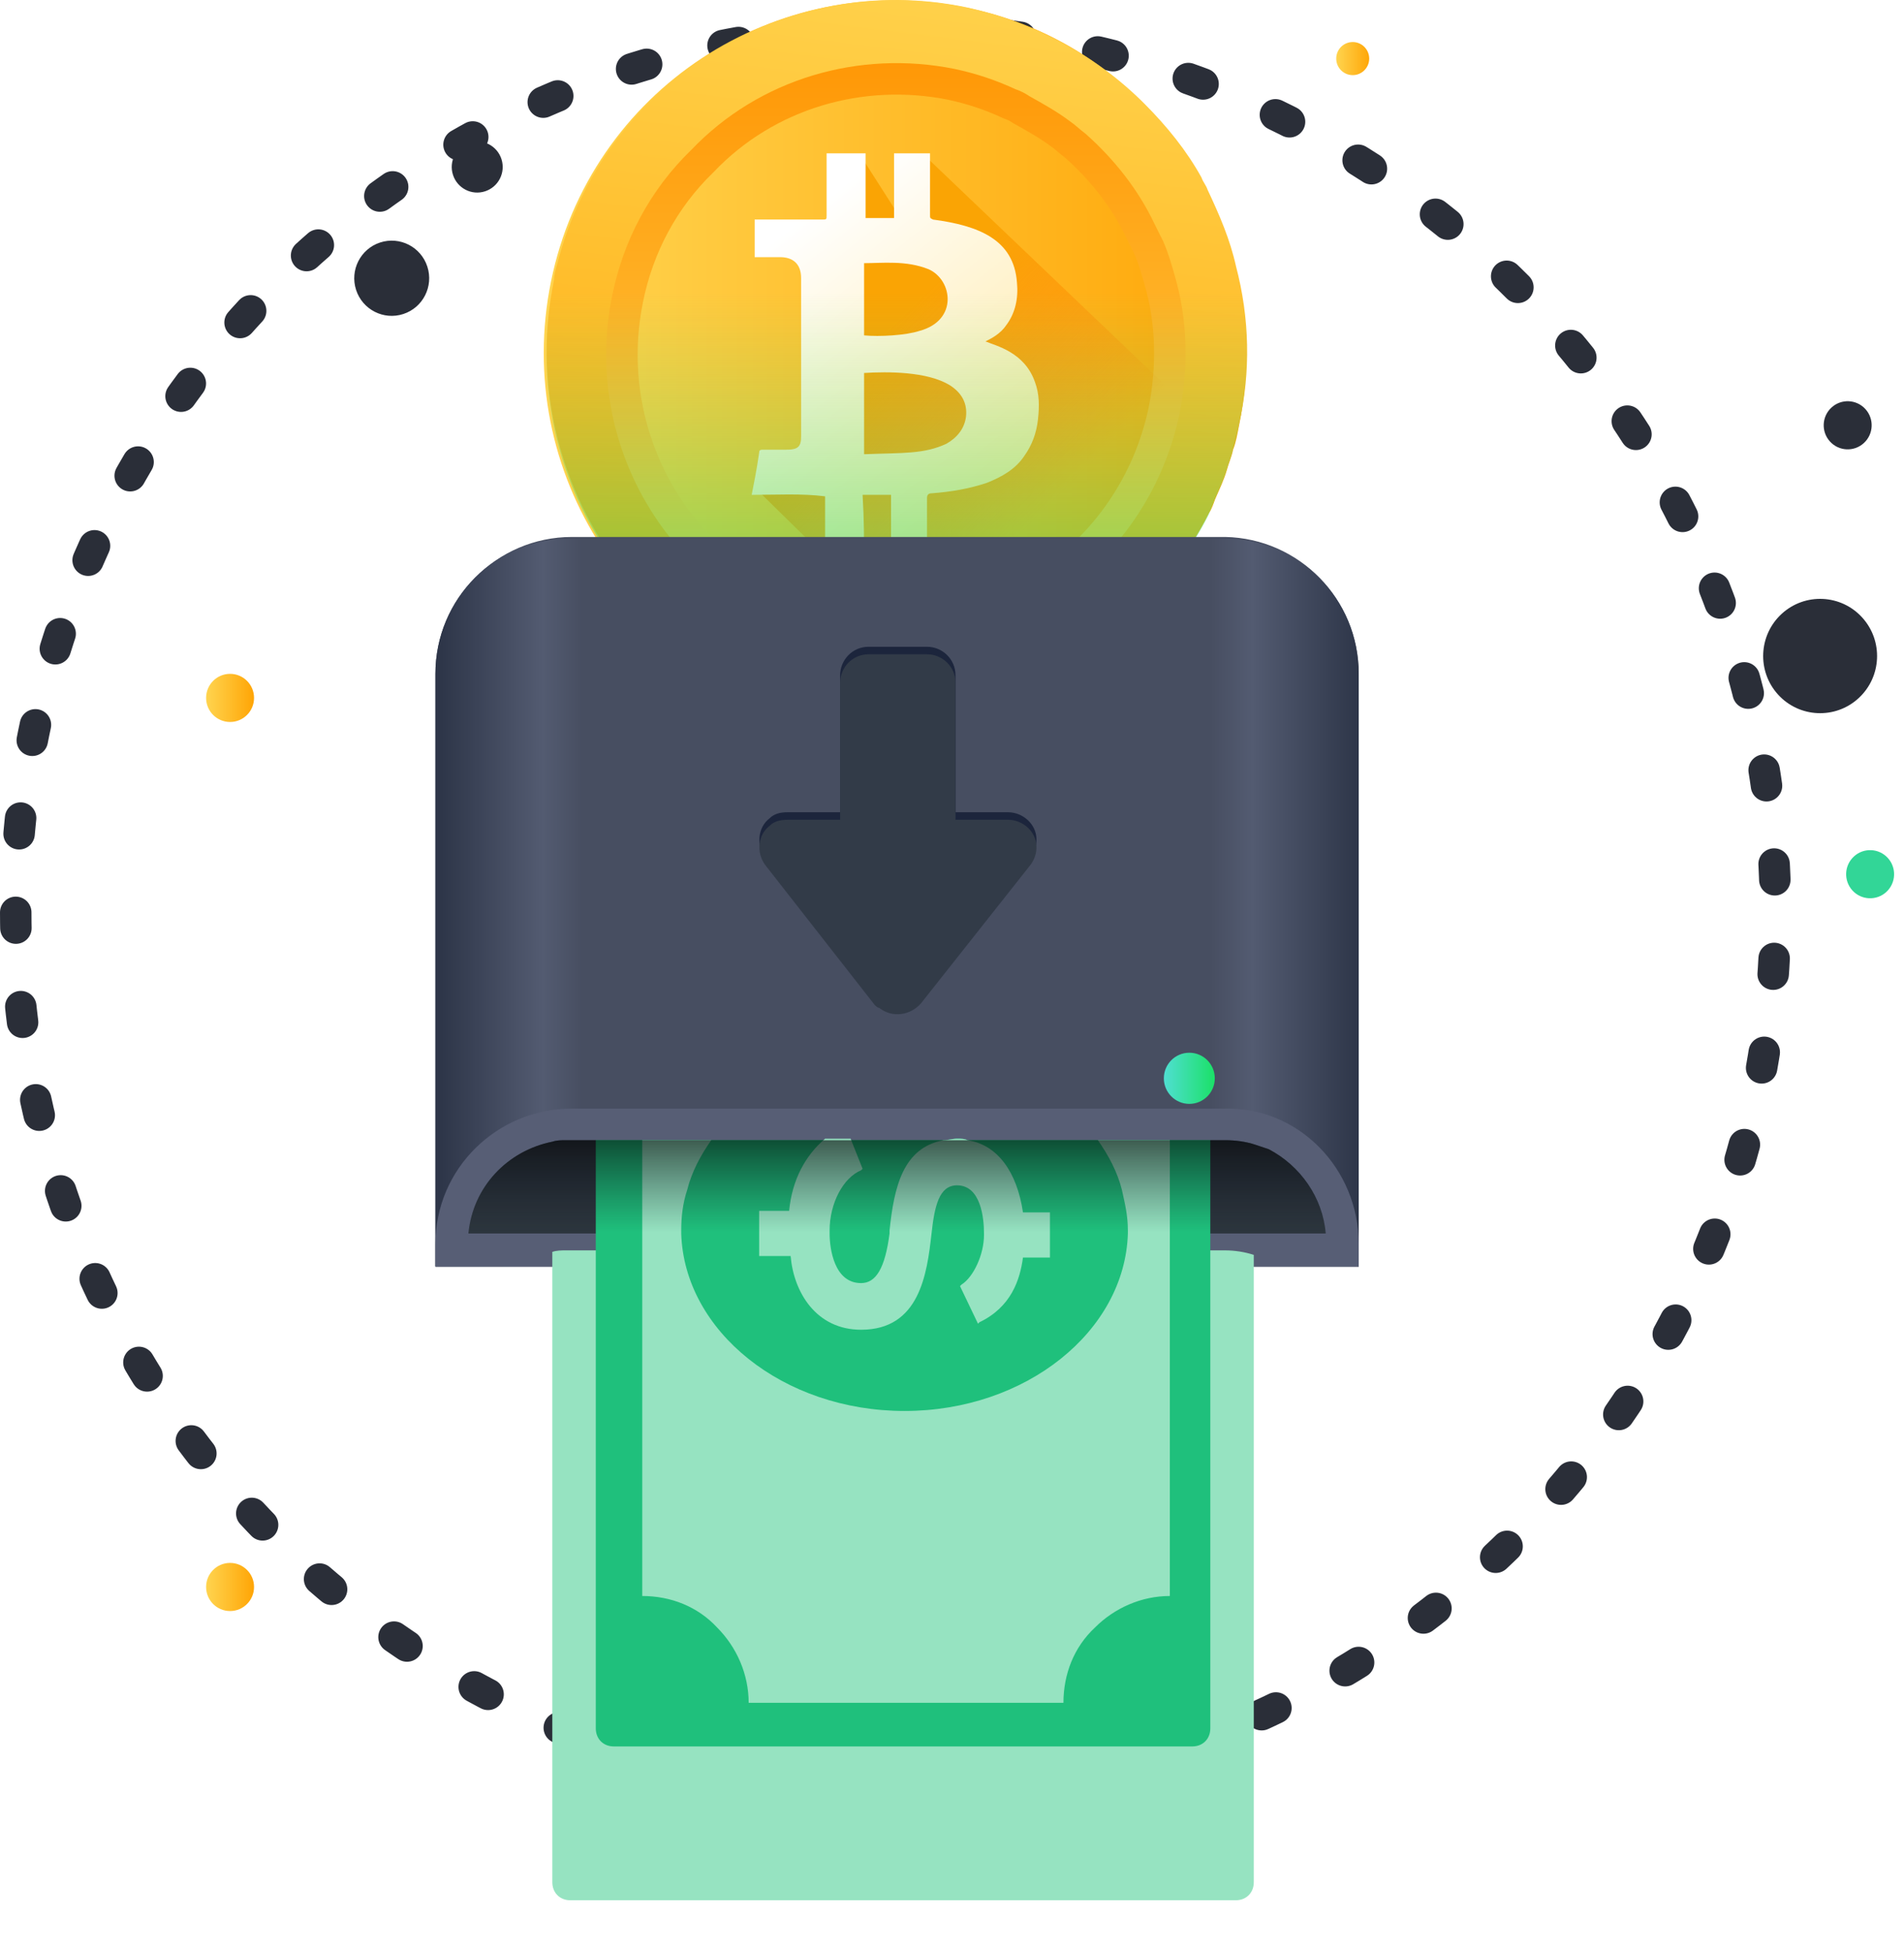<svg width="121" height="124" viewBox="0 0 121 124" fill="none" xmlns="http://www.w3.org/2000/svg">
<path d="M56.913 80.553C69.381 80.553 79.488 70.413 79.488 57.905C79.488 45.397 69.381 35.257 56.913 35.257C44.446 35.257 34.338 45.397 34.338 57.905C34.338 70.413 44.446 80.553 56.913 80.553Z" fill="white"/>
<path d="M56.913 114C87.793 114 112.826 88.886 112.826 57.906C112.826 26.925 87.793 1.811 56.913 1.811C26.033 1.811 1 26.925 1 57.906C1 88.886 26.033 114 56.913 114Z" stroke="#2A2E38" stroke-width="2" stroke-miterlimit="10" stroke-linecap="round" stroke-linejoin="round" stroke-dasharray="1 5"/>
<path d="M25.63 19.948C26.881 19.541 27.565 18.193 27.158 16.938C26.752 15.683 25.408 14.996 24.158 15.404C22.907 15.812 22.223 17.16 22.629 18.415C23.036 19.67 24.379 20.356 25.63 19.948Z" fill="#2A2E38"/>
<path d="M30.828 12.153C31.679 11.876 32.144 10.96 31.867 10.106C31.591 9.253 30.677 8.786 29.827 9.064C28.977 9.341 28.511 10.257 28.788 11.111C29.064 11.964 29.978 12.431 30.828 12.153Z" fill="#2A2E38"/>
<path d="M118.111 44.355C119.587 43.002 119.69 40.705 118.341 39.224C116.993 37.744 114.703 37.641 113.228 38.993C111.752 40.346 111.649 42.643 112.997 44.124C114.346 45.604 116.635 45.708 118.111 44.355Z" fill="#2A2E38"/>
<path d="M118.449 28.145C119.07 27.576 119.114 26.609 118.546 25.985C117.978 25.362 117.014 25.318 116.393 25.888C115.771 26.458 115.728 27.425 116.296 28.048C116.864 28.672 117.828 28.715 118.449 28.145Z" fill="#2A2E38"/>
<path d="M14.621 102.342C15.463 102.342 16.145 101.657 16.145 100.813C16.145 99.968 15.463 99.284 14.621 99.284C13.779 99.284 13.097 99.968 13.097 100.813C13.097 101.657 13.779 102.342 14.621 102.342Z" fill="url(#paint0_linear)"/>
<path d="M14.621 45.864C15.463 45.864 16.145 45.18 16.145 44.335C16.145 43.491 15.463 42.806 14.621 42.806C13.779 42.806 13.097 43.491 13.097 44.335C13.097 45.18 13.779 45.864 14.621 45.864Z" fill="url(#paint1_linear)"/>
<path d="M85.965 4.773C86.544 4.773 87.013 4.302 87.013 3.722C87.013 3.141 86.544 2.671 85.965 2.671C85.386 2.671 84.917 3.141 84.917 3.722C84.917 4.302 85.386 4.773 85.965 4.773Z" fill="url(#paint2_linear)"/>
<path d="M119.875 56.663C120.496 56.093 120.54 55.126 119.972 54.503C119.404 53.879 118.44 53.836 117.819 54.406C117.197 54.975 117.154 55.942 117.722 56.566C118.29 57.189 119.254 57.233 119.875 56.663Z" fill="#32D697"/>
<path d="M78.739 27.049C78.644 27.527 78.549 28.101 78.358 28.578C78.263 29.056 78.073 29.439 77.977 29.821C77.787 30.49 77.501 31.063 77.215 31.732C77.12 32.019 76.93 32.401 76.739 32.688C76.168 33.834 75.501 34.886 74.739 35.937C74.453 36.319 74.167 36.701 73.786 37.083C71.881 39.281 69.595 41.097 67.023 42.435C66.547 42.721 66.071 42.913 65.594 43.104C64.737 43.486 63.975 43.773 63.023 43.964C62.547 44.059 62.07 44.251 61.594 44.346C58.641 45.015 55.498 45.015 52.355 44.346C40.257 41.861 32.542 30.012 35.018 17.876C37.495 5.739 49.306 -2.001 61.404 0.483C65.69 1.343 69.595 3.446 72.643 6.599C77.977 11.951 80.263 19.596 78.739 27.049Z" fill="url(#paint3_linear)"/>
<path d="M78.549 16.919C78.168 15.199 77.501 13.67 76.739 12.046C76.644 11.759 76.453 11.568 76.358 11.281C75.406 9.561 74.167 8.032 72.739 6.598C69.69 3.54 65.785 1.438 61.499 0.483C49.783 -2.002 38.257 5.356 35.4 16.824C35.304 17.11 35.209 17.493 35.209 17.779C33.685 25.138 35.971 32.4 40.638 37.56C41.019 37.943 41.4 38.421 41.781 38.803C44.639 41.479 48.259 43.39 52.355 44.25C55.498 44.919 58.641 44.823 61.594 44.25C62.07 44.154 62.547 44.059 63.023 43.867C63.88 43.676 64.737 43.294 65.594 43.008C66.071 42.816 66.547 42.529 67.023 42.338C69.405 41.096 71.5 39.567 73.31 37.56C73.501 37.369 73.691 37.178 73.881 36.987C74.167 36.605 74.453 36.223 74.834 35.84C75.596 34.789 76.263 33.738 76.834 32.591C77.025 32.305 77.12 32.018 77.215 31.636C77.501 31.062 77.787 30.393 77.977 29.724C78.073 29.438 78.168 29.151 78.263 28.865C78.263 28.769 78.358 28.578 78.358 28.482C78.454 28.004 78.644 27.431 78.739 26.953C79.501 23.609 79.406 20.169 78.549 16.919ZM74.644 25.806C74.644 25.902 74.548 25.997 74.548 26.189C74.548 26.284 74.453 26.475 74.453 26.666C74.167 27.813 73.786 28.96 73.31 30.011C73.215 30.298 73.119 30.489 72.929 30.776C72.453 31.731 71.881 32.591 71.31 33.356C71.024 33.642 70.833 34.025 70.548 34.311C69.405 35.649 68.071 36.796 66.642 37.752C66.166 38.038 65.594 38.42 65.118 38.612C64.737 38.803 64.356 38.994 63.975 39.185C63.309 39.472 62.642 39.663 61.88 39.854C59.213 40.619 56.26 40.81 53.307 40.141C51.116 39.663 49.021 38.803 47.306 37.656C41.21 33.738 37.781 26.38 39.4 18.831C39.495 18.162 39.686 17.588 39.876 16.919C42.639 8.223 51.593 2.872 60.641 4.783C64.07 5.547 67.214 7.172 69.69 9.657C71.119 11.09 72.262 12.715 73.119 14.435C73.215 14.721 73.405 14.912 73.501 15.199C73.691 15.772 73.977 16.25 74.072 16.824C74.929 19.786 75.215 22.748 74.644 25.806Z" fill="url(#paint4_linear)"/>
<path d="M60.451 5.356C61.785 5.643 62.927 6.025 64.166 6.598C64.451 6.694 64.642 6.789 64.928 6.981C65.785 7.458 66.642 7.936 67.404 8.51C67.69 8.701 67.976 8.988 68.357 9.274C70.071 10.803 71.5 12.619 72.453 14.626C72.643 15.008 72.834 15.39 73.024 15.773C73.31 16.441 73.501 17.11 73.691 17.779C74.453 20.36 74.548 23.226 73.977 26.093C71.977 35.553 62.832 41.574 53.402 39.663C43.972 37.752 37.971 28.482 39.876 19.021C40.543 15.677 42.162 12.619 44.639 10.23C48.735 5.93 54.736 4.21 60.451 5.356Z" stroke="url(#paint5_linear)" stroke-width="2" stroke-miterlimit="10"/>
<path d="M78.345 28.568C78.25 29.046 78.059 29.428 77.964 29.81C77.773 30.479 77.488 31.053 77.202 31.722C77.107 32.008 76.916 32.391 76.726 32.677C76.154 33.824 75.487 34.875 74.725 35.926C74.44 36.309 74.154 36.691 73.773 37.073C71.868 39.271 69.582 41.087 67.01 42.425C66.534 42.711 66.058 42.902 65.581 43.093C64.724 43.476 63.962 43.762 63.009 43.953C62.533 44.049 62.057 44.24 61.581 44.336L48.245 31.244L52.627 27.804L53.198 26.561L53.294 24.172C53.294 24.172 53.103 15.381 52.913 15.094C52.817 14.998 54.722 9.934 54.722 9.934L57.104 13.661L58.818 9.934L78.345 28.568Z" fill="url(#paint6_linear)"/>
<path d="M54.913 35.64C54.056 35.64 53.294 35.64 52.436 35.64C52.436 34.302 52.436 32.964 52.436 31.53C50.912 31.339 49.388 31.435 47.769 31.435C48.15 29.524 48.15 29.333 48.245 28.759C48.245 28.568 48.34 28.568 48.531 28.568C49.007 28.568 49.483 28.568 49.96 28.568C50.722 28.568 50.912 28.377 50.912 27.708C50.912 24.363 50.912 21.019 50.912 17.674C50.912 16.718 50.341 16.336 49.579 16.336C49.007 16.336 48.531 16.336 47.959 16.336C47.959 15.572 47.959 14.712 47.959 13.947C48.817 13.947 50.531 13.947 52.246 13.947C52.532 13.947 52.532 13.947 52.532 13.661C52.532 12.8 52.532 10.602 52.532 9.742C53.389 9.742 54.151 9.742 55.008 9.742C55.008 11.08 55.008 12.418 55.008 13.852C55.58 13.852 56.246 13.852 56.818 13.852C56.818 12.514 56.818 11.176 56.818 9.742C57.58 9.742 58.342 9.742 59.104 9.742C59.104 10.125 59.104 13.469 59.104 13.661C59.104 13.852 59.104 13.852 59.294 13.947C62.152 14.329 64.438 15.189 64.629 17.961C64.724 18.916 64.533 19.872 63.962 20.637C63.581 21.21 63.009 21.497 62.628 21.688C63.295 21.974 65.105 22.357 65.772 24.268C66.057 25.032 66.057 25.797 65.962 26.657C65.867 27.517 65.581 28.281 65.105 28.95C64.533 29.81 63.676 30.288 62.724 30.67C61.581 31.053 60.438 31.244 59.199 31.339C59.009 31.339 58.913 31.435 58.913 31.626C58.913 32.773 58.913 33.919 58.913 35.449C58.151 35.449 57.389 35.449 56.627 35.449C56.627 34.111 56.627 32.773 56.627 31.435C56.056 31.435 55.389 31.435 54.818 31.435C54.913 32.964 54.913 34.302 54.913 35.64ZM54.913 23.694C54.913 25.415 54.913 27.039 54.913 28.855C57.389 28.759 58.723 28.855 60.152 28.186C60.819 27.804 61.295 27.23 61.39 26.466C61.485 25.606 61.104 24.937 60.342 24.459C58.913 23.599 56.437 23.599 54.913 23.694ZM54.913 16.718C54.913 18.247 54.913 19.776 54.913 21.305C55.865 21.401 57.58 21.305 58.437 21.019C60.914 20.35 60.533 17.77 59.009 17.101C57.58 16.527 56.056 16.718 54.913 16.718Z" fill="url(#paint7_linear)"/>
<path opacity="0.5" d="M78.726 27.039C78.631 27.517 78.535 28.09 78.345 28.568C78.345 28.759 78.25 28.855 78.25 28.95C78.154 29.237 78.059 29.524 77.964 29.81C77.773 30.479 77.488 31.052 77.202 31.721C77.107 32.008 76.916 32.39 76.821 32.677C76.249 33.824 75.583 34.875 74.821 35.926C74.535 36.308 74.249 36.691 73.868 37.073C73.678 37.264 73.487 37.455 73.392 37.646H40.625C35.862 32.486 33.672 25.223 35.196 17.865C35.291 17.483 35.386 17.196 35.386 16.909H78.631C79.393 20.159 79.488 23.599 78.726 27.039Z" fill="url(#paint8_linear)"/>
<path d="M86.346 42.807V80.458H27.671V42.807C27.671 38.029 31.576 34.111 36.339 34.111H77.869C82.536 34.206 86.346 38.029 86.346 42.807Z" fill="#474E61"/>
<path d="M86.346 42.806V80.458H76.916V34.206H77.773C82.536 34.206 86.346 38.028 86.346 42.806Z" fill="url(#paint9_linear)"/>
<path d="M27.671 42.806V80.458H37.101V34.206H36.243C31.481 34.206 27.671 38.028 27.671 42.806Z" fill="url(#paint10_linear)"/>
<path d="M86.346 79.024V80.458H27.671V79.024C27.671 74.246 31.576 70.424 36.339 70.424H77.869C82.536 70.328 86.346 74.246 86.346 79.024Z" fill="#575E75"/>
<path d="M84.251 78.356H29.766C30.052 75.393 32.243 73.1 35.1 72.526C35.386 72.431 35.672 72.431 35.958 72.431C36.053 72.431 36.148 72.431 36.339 72.431H77.869C78.535 72.431 79.202 72.526 79.774 72.717C80.059 72.813 80.345 72.909 80.631 73.004C82.631 74.055 84.06 76.062 84.251 78.356Z" fill="#2C353D"/>
<g filter="url(#filter0_d)">
<path d="M79.679 72.718V112.567C79.679 113.236 79.202 113.713 78.536 113.713H36.243C35.577 113.713 35.1 113.236 35.1 112.567V72.526C35.386 72.431 35.672 72.431 35.958 72.431C36.053 72.431 36.148 72.431 36.339 72.431H59.961C60.247 72.431 60.533 72.335 60.819 72.335C61.104 72.335 61.295 72.335 61.485 72.431H77.869C78.44 72.431 79.107 72.526 79.679 72.718Z" fill="#96E3C1"/>
</g>
<path d="M76.916 72.431V109.795C76.916 110.464 76.44 110.942 75.773 110.942H39.006C38.339 110.942 37.863 110.464 37.863 109.795V72.431H59.961C60.247 72.431 60.533 72.335 60.819 72.335C61.104 72.335 61.295 72.335 61.485 72.431H76.916Z" fill="#1FC07C"/>
<path d="M69.772 72.431C70.439 73.386 71.011 74.438 71.296 75.584C71.487 76.444 71.677 77.209 71.677 78.164C71.677 78.26 71.677 78.356 71.677 78.356C71.487 84.567 65.2 89.632 57.485 89.632C49.769 89.632 43.483 84.567 43.292 78.356C43.292 78.26 43.292 78.164 43.292 78.164C43.292 77.304 43.387 76.444 43.673 75.584C43.959 74.438 44.53 73.386 45.197 72.431H40.816V101.386C42.625 101.386 44.34 102.055 45.578 103.393C46.816 104.635 47.578 106.355 47.578 108.171H67.582C67.582 106.355 68.248 104.635 69.582 103.393C70.82 102.15 72.535 101.386 74.344 101.386V72.431H69.772Z" fill="#96E3C1"/>
<path d="M66.724 77.018V79.885H65.01C64.819 81.318 64.248 83.038 62.247 83.994L62.152 84.089L61.009 81.7L61.104 81.605C61.866 81.127 62.533 79.694 62.533 78.451V78.356C62.533 77.4 62.343 75.298 60.819 75.298C59.675 75.298 59.39 76.635 59.199 78.356C58.913 80.936 58.437 84.472 54.722 84.472C51.865 84.472 50.436 82.082 50.245 79.789H48.245V76.922H50.15C50.341 74.915 51.198 73.386 52.436 72.335H54.056L54.818 74.246L54.722 74.342C53.579 74.82 52.722 76.444 52.722 78.165C52.722 78.165 52.722 78.26 52.722 78.356C52.722 79.311 53.008 81.509 54.722 81.509C55.675 81.509 56.246 80.553 56.532 78.356C56.532 78.26 56.532 78.165 56.532 78.165C56.818 75.393 57.389 72.909 59.961 72.431C60.247 72.431 60.533 72.335 60.819 72.335C61.104 72.335 61.295 72.335 61.485 72.431C63.39 72.718 64.629 74.438 65.01 77.018H66.724Z" fill="#96E3C1"/>
<path opacity="0.6" d="M84.251 78.356H29.766C30.052 75.393 32.243 73.1 35.1 72.526C35.386 72.431 35.672 72.431 35.958 72.431C36.053 72.431 36.148 72.431 36.339 72.431H77.869C78.535 72.431 79.202 72.526 79.774 72.717C80.059 72.813 80.345 72.909 80.631 73.004C82.631 74.055 84.06 76.062 84.251 78.356Z" fill="url(#paint11_linear)"/>
<path d="M55.58 63.257L48.626 54.465C48.055 53.7 48.15 52.554 48.912 51.98C49.198 51.694 49.579 51.598 50.055 51.598H53.389V42.902C53.389 41.946 54.151 41.086 55.199 41.086H58.913C59.866 41.086 60.723 41.851 60.723 42.902V51.598H64.057C65.01 51.598 65.867 52.362 65.867 53.318C65.867 53.7 65.772 54.083 65.486 54.465L58.532 63.257C57.866 64.021 56.723 64.212 55.865 63.543C55.77 63.448 55.675 63.352 55.58 63.257Z" fill="#1C253C"/>
<path d="M55.58 63.83L48.626 54.943C48.055 54.178 48.15 53.032 48.912 52.458C49.198 52.172 49.579 52.076 50.055 52.076H53.389V43.38C53.389 42.424 54.151 41.564 55.199 41.564H58.913C59.866 41.564 60.723 42.329 60.723 43.38V52.076H64.057C65.01 52.076 65.867 52.84 65.867 53.796C65.867 54.178 65.772 54.561 65.486 54.943L58.532 63.734C57.866 64.499 56.723 64.69 55.865 64.021C55.77 64.021 55.675 63.926 55.58 63.83Z" fill="#323B48"/>
<g filter="url(#filter1_d)">
<path d="M75.583 66.124C76.477 66.124 77.202 65.396 77.202 64.499C77.202 63.602 76.477 62.874 75.583 62.874C74.688 62.874 73.963 63.602 73.963 64.499C73.963 65.396 74.688 66.124 75.583 66.124Z" fill="url(#paint12_linear)"/>
</g>
<defs>
<filter id="filter0_d" x="32.1" y="72.335" width="50.578" height="51.378" filterUnits="userSpaceOnUse" color-interpolation-filters="sRGB">
<feFlood flood-opacity="0" result="BackgroundImageFix"/>
<feColorMatrix in="SourceAlpha" type="matrix" values="0 0 0 0 0 0 0 0 0 0 0 0 0 0 0 0 0 0 127 0"/>
<feOffset dy="7"/>
<feGaussianBlur stdDeviation="1.5"/>
<feColorMatrix type="matrix" values="0 0 0 0 0 0 0 0 0 0 0 0 0 0 0 0 0 0 0.1 0"/>
<feBlend mode="normal" in2="BackgroundImageFix" result="effect1_dropShadow"/>
<feBlend mode="normal" in="SourceGraphic" in2="effect1_dropShadow" result="shape"/>
</filter>
<filter id="filter1_d" x="69.963" y="62.874" width="11.239" height="11.249" filterUnits="userSpaceOnUse" color-interpolation-filters="sRGB">
<feFlood flood-opacity="0" result="BackgroundImageFix"/>
<feColorMatrix in="SourceAlpha" type="matrix" values="0 0 0 0 0 0 0 0 0 0 0 0 0 0 0 0 0 0 127 0"/>
<feOffset dy="4"/>
<feGaussianBlur stdDeviation="2"/>
<feColorMatrix type="matrix" values="0 0 0 0 0 0 0 0 0 0 0 0 0 0 0 0 0 0 0.25 0"/>
<feBlend mode="normal" in2="BackgroundImageFix" result="effect1_dropShadow"/>
<feBlend mode="normal" in="SourceGraphic" in2="effect1_dropShadow" result="shape"/>
</filter>
<linearGradient id="paint0_linear" x1="13.116" y1="100.784" x2="16.073" y2="100.784" gradientUnits="userSpaceOnUse">
<stop offset="0.003" stop-color="#FFD44F"/>
<stop offset="1" stop-color="#FFA607"/>
</linearGradient>
<linearGradient id="paint1_linear" x1="13.116" y1="44.319" x2="16.073" y2="44.319" gradientUnits="userSpaceOnUse">
<stop offset="0.003" stop-color="#FFD44F"/>
<stop offset="1" stop-color="#FFA607"/>
</linearGradient>
<linearGradient id="paint2_linear" x1="84.91" y1="3.697" x2="87.043" y2="3.697" gradientUnits="userSpaceOnUse">
<stop offset="0.003" stop-color="#FFD44F"/>
<stop offset="1" stop-color="#FFA607"/>
</linearGradient>
<linearGradient id="paint3_linear" x1="34.637" y1="22.459" x2="79.234" y2="22.459" gradientUnits="userSpaceOnUse">
<stop offset="0.003" stop-color="#FFD44F"/>
<stop offset="1" stop-color="#FFA607"/>
</linearGradient>
<linearGradient id="paint4_linear" x1="60.145" y1="-3.748" x2="54.016" y2="46.009" gradientUnits="userSpaceOnUse">
<stop offset="0.003" stop-color="#FFD44F"/>
<stop offset="1" stop-color="#FFA607"/>
</linearGradient>
<linearGradient id="paint5_linear" x1="56.935" y1="40.852" x2="56.935" y2="4.065" gradientUnits="userSpaceOnUse">
<stop offset="0.003" stop-color="#FFD44F"/>
<stop offset="1" stop-color="#FF9807"/>
</linearGradient>
<linearGradient id="paint6_linear" x1="55.44" y1="21.959" x2="66.131" y2="32.615" gradientUnits="userSpaceOnUse">
<stop stop-color="#FAA404"/>
<stop offset="1" stop-color="#FF7904" stop-opacity="0"/>
</linearGradient>
<linearGradient id="paint7_linear" x1="65.129" y1="35.523" x2="49.055" y2="15.402" gradientUnits="userSpaceOnUse">
<stop stop-color="#FFE491"/>
<stop offset="1" stop-color="white"/>
</linearGradient>
<linearGradient id="paint8_linear" x1="56.939" y1="18.564" x2="56.939" y2="37.793" gradientUnits="userSpaceOnUse">
<stop stop-color="#4DE067" stop-opacity="0"/>
<stop offset="1" stop-color="#1BE068"/>
</linearGradient>
<linearGradient id="paint9_linear" x1="76.93" y1="57.313" x2="86.389" y2="57.313" gradientUnits="userSpaceOnUse">
<stop stop-color="#474E61"/>
<stop offset="0.278" stop-color="#535B71"/>
<stop offset="0.996" stop-color="#2E3649"/>
</linearGradient>
<linearGradient id="paint10_linear" x1="37" y1="64.5" x2="28" y2="64.5" gradientUnits="userSpaceOnUse">
<stop stop-color="#474E61"/>
<stop offset="0.278" stop-color="#535B71"/>
<stop offset="0.996" stop-color="#2E3649"/>
</linearGradient>
<linearGradient id="paint11_linear" x1="57.026" y1="72.395" x2="57.026" y2="78.265" gradientUnits="userSpaceOnUse">
<stop stop-color="#020204"/>
<stop offset="1" stop-color="#0E1321" stop-opacity="0"/>
</linearGradient>
<linearGradient id="paint12_linear" x1="73.882" y1="64.489" x2="77.197" y2="64.489" gradientUnits="userSpaceOnUse">
<stop stop-color="#51DFD4"/>
<stop offset="1" stop-color="#1BE068"/>
</linearGradient>
</defs>
</svg>
